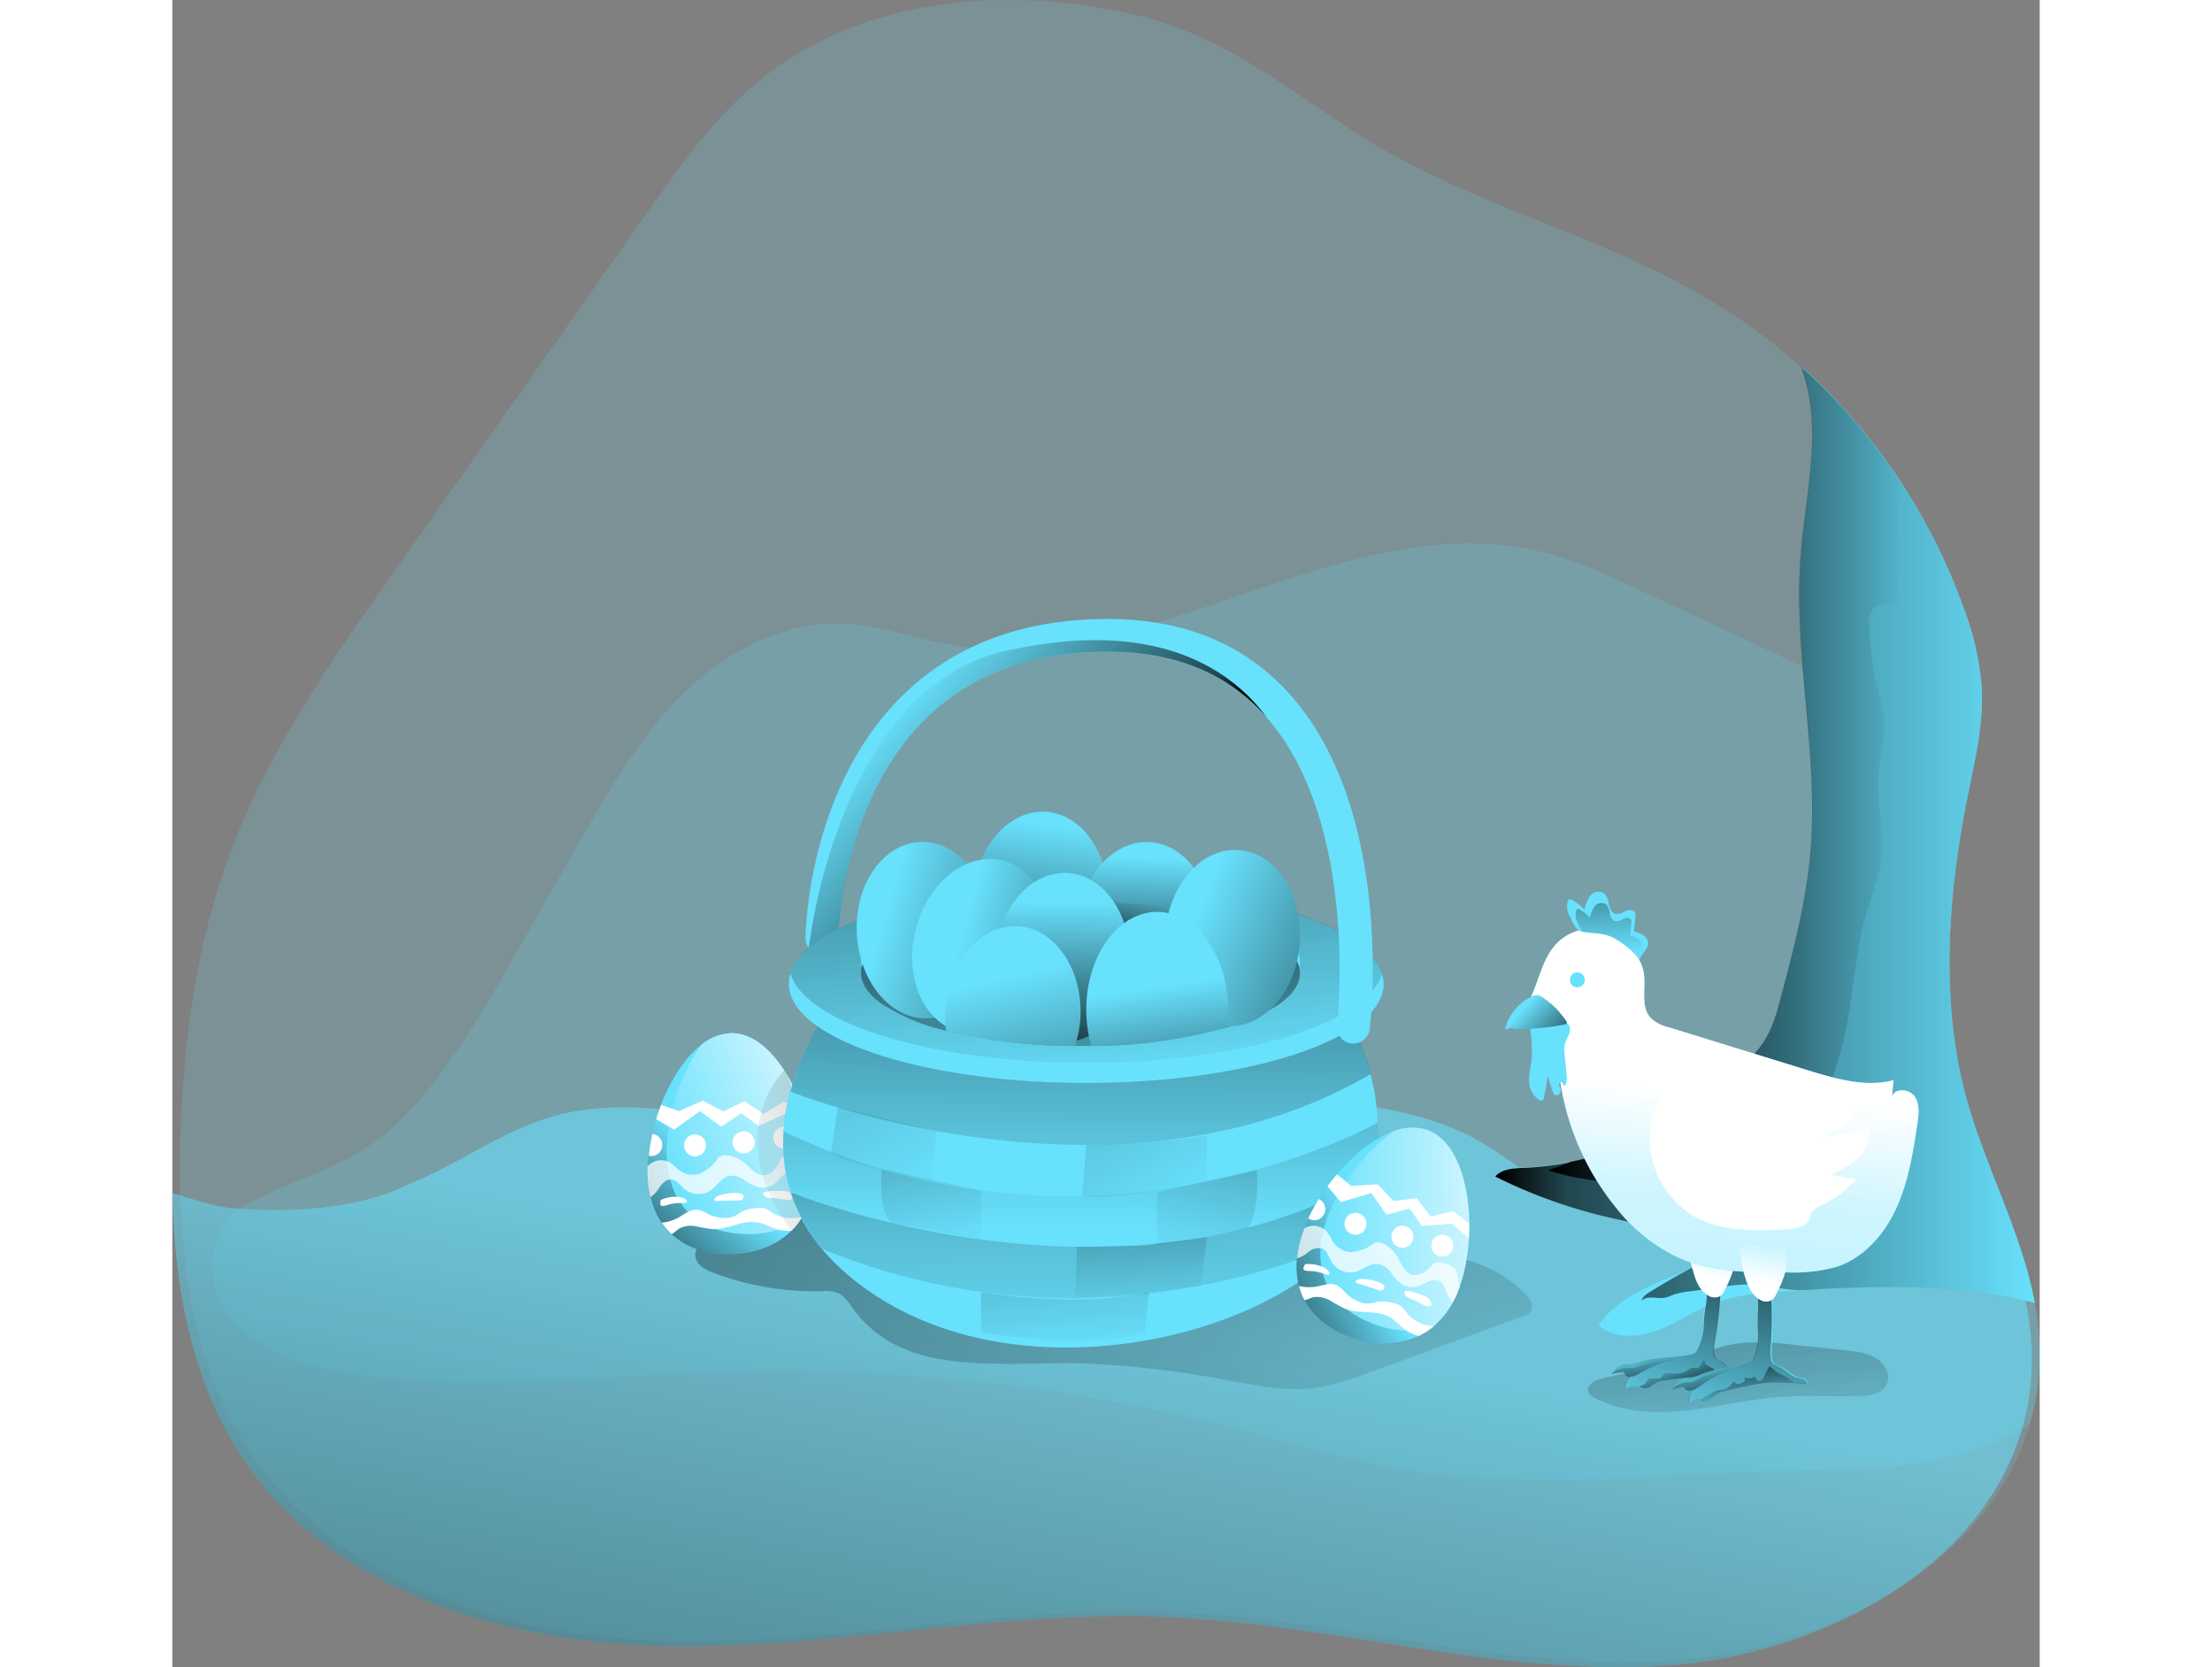 <svg id="Layer_1" data-name="Layer 1" xmlns="http://www.w3.org/2000/svg" xmlns:xlink="http://www.w3.org/1999/xlink" viewBox="0 0 342.44 305.73" width="406" height="306" class="illustration styles_illustrationTablet__1DWOa"><rect x="0" y="0" width="342.44" height="305.73" fill="#808080" stroke="none"/><defs><linearGradient id="linear-gradient" x1="151.76" y1="503.04" x2="199.34" y2="251.84" gradientUnits="userSpaceOnUse"><stop offset="0.01"></stop><stop offset="0.13" stop-opacity="0.69"></stop><stop offset="1" stop-opacity="0"></stop></linearGradient><linearGradient id="linear-gradient-2" x1="272.2" y1="164.71" x2="371.15" y2="164.71" xlink:href="#linear-gradient"></linearGradient><linearGradient id="linear-gradient-3" x1="281.87" y1="153.86" x2="346.94" y2="153.86" xlink:href="#linear-gradient"></linearGradient><linearGradient id="linear-gradient-4" x1="309.23" y1="192.44" x2="318.53" y2="282.52" xlink:href="#linear-gradient"></linearGradient><linearGradient id="linear-gradient-5" x1="313.93" y1="236.48" x2="302.62" y2="275.27" xlink:href="#linear-gradient"></linearGradient><linearGradient id="linear-gradient-6" x1="306.72" y1="267.22" x2="304.98" y2="261.67" xlink:href="#linear-gradient"></linearGradient><linearGradient id="linear-gradient-7" x1="299.69" y1="267.25" x2="299.37" y2="260.66" xlink:href="#linear-gradient"></linearGradient><linearGradient id="linear-gradient-8" x1="325.24" y1="237.59" x2="313.46" y2="277.98" xlink:href="#linear-gradient"></linearGradient><linearGradient id="linear-gradient-9" x1="434.74" y1="182.75" x2="434.43" y2="176.17" gradientTransform="translate(-139.83 131.66) rotate(-5.81)" xlink:href="#linear-gradient"></linearGradient><linearGradient id="linear-gradient-10" x1="311.05" y1="246.07" x2="319.09" y2="201.14" gradientUnits="userSpaceOnUse"><stop offset="0.01" stop-color="#fff"></stop><stop offset="0.13" stop-color="#fff" stop-opacity="0.69"></stop><stop offset="1" stop-color="#fff" stop-opacity="0"></stop></linearGradient><linearGradient id="linear-gradient-11" x1="146.65" y1="89.25" x2="222.28" y2="303.38" xlink:href="#linear-gradient"></linearGradient><linearGradient id="linear-gradient-12" x1="266.17" y1="257.66" x2="284.59" y2="238.56" gradientTransform="translate(-153.44 -14.91) rotate(0.44)" xlink:href="#linear-gradient"></linearGradient><linearGradient id="linear-gradient-13" x1="305.92" y1="226.05" x2="274.32" y2="238.1" gradientTransform="translate(-153.44 -14.91) rotate(0.44)" xlink:href="#linear-gradient-10"></linearGradient><linearGradient id="linear-gradient-14" x1="166.51" y1="216.43" x2="131.83" y2="225.31" xlink:href="#linear-gradient"></linearGradient><linearGradient id="linear-gradient-15" x1="196.5" y1="141.62" x2="196.08" y2="236.77" xlink:href="#linear-gradient"></linearGradient><linearGradient id="linear-gradient-16" x1="191.34" y1="114.8" x2="198.95" y2="212.49" xlink:href="#linear-gradient"></linearGradient><linearGradient id="linear-gradient-17" x1="195.38" y1="164.24" x2="197.49" y2="234.44" xlink:href="#linear-gradient"></linearGradient><linearGradient id="linear-gradient-18" x1="194.56" y1="129.19" x2="197.09" y2="264.31" xlink:href="#linear-gradient"></linearGradient><linearGradient id="linear-gradient-19" x1="95.42" y1="100.6" x2="175.35" y2="243.12" xlink:href="#linear-gradient"></linearGradient><linearGradient id="linear-gradient-20" x1="1891.71" y1="211.8" x2="1971.64" y2="354.32" gradientTransform="matrix(-1, -0.01, -0.01, 1.1, 2188.85, -120.73)" xlink:href="#linear-gradient"></linearGradient><linearGradient id="linear-gradient-21" x1="146.61" y1="116.09" x2="212.87" y2="234.24" xlink:href="#linear-gradient"></linearGradient><linearGradient id="linear-gradient-22" x1="221.23" y1="216.11" x2="221.23" y2="216.11" xlink:href="#linear-gradient"></linearGradient><linearGradient id="linear-gradient-23" x1="87.31" y1="91.17" x2="166.32" y2="232.05" xlink:href="#linear-gradient"></linearGradient><linearGradient id="linear-gradient-24" x1="200.92" y1="179.7" x2="207.9" y2="250.75" xlink:href="#linear-gradient"></linearGradient><linearGradient id="linear-gradient-25" x1="186.1" y1="179.08" x2="194.08" y2="260.35" xlink:href="#linear-gradient"></linearGradient><linearGradient id="linear-gradient-26" x1="185.93" y1="198.69" x2="190.58" y2="162.95" gradientTransform="translate(353.49 -22.67) rotate(86.48)" xlink:href="#linear-gradient"></linearGradient><linearGradient id="linear-gradient-27" x1="207.53" y1="192.35" x2="208.32" y2="168.88" gradientTransform="translate(376.93 -36.5) rotate(86.48)" xlink:href="#linear-gradient"></linearGradient><linearGradient id="linear-gradient-28" x1="206.56" y1="194.03" x2="212.06" y2="177.64" xlink:href="#linear-gradient"></linearGradient><linearGradient id="linear-gradient-29" x1="207.66" y1="193.7" x2="160.08" y2="180.06" gradientTransform="translate(8.85 -7.76) rotate(2.73)" xlink:href="#linear-gradient"></linearGradient><linearGradient id="linear-gradient-30" x1="136.11" y1="306.67" x2="88.53" y2="293.04" gradientTransform="translate(523.39 101.85) rotate(92.73)" xlink:href="#linear-gradient"></linearGradient><linearGradient id="linear-gradient-31" x1="215.07" y1="195.16" x2="174.15" y2="184.05" gradientTransform="translate(313.23 -33.08) rotate(75.68)" xlink:href="#linear-gradient"></linearGradient><linearGradient id="linear-gradient-32" x1="192.72" y1="205.6" x2="192.88" y2="177.06" xlink:href="#linear-gradient"></linearGradient><linearGradient id="linear-gradient-33" x1="193.06" y1="237.42" x2="182.28" y2="190.9" xlink:href="#linear-gradient"></linearGradient><linearGradient id="linear-gradient-34" x1="213.91" y1="222.49" x2="209.63" y2="192.67" xlink:href="#linear-gradient"></linearGradient><linearGradient id="linear-gradient-35" x1="197.71" y1="171.96" x2="162.18" y2="140.88" xlink:href="#linear-gradient"></linearGradient><linearGradient id="linear-gradient-36" x1="44.73" y1="606.22" x2="63.14" y2="587.12" gradientTransform="translate(385.84 -333.15) rotate(19.55)" xlink:href="#linear-gradient"></linearGradient><linearGradient id="linear-gradient-37" x1="84.48" y1="574.6" x2="52.88" y2="586.65" gradientTransform="translate(385.84 -333.15) rotate(19.55)" xlink:href="#linear-gradient-10"></linearGradient><linearGradient id="linear-gradient-38" x1="312.8" y1="210.24" x2="298.84" y2="361.53" xlink:href="#linear-gradient-10"></linearGradient><linearGradient id="linear-gradient-39" x1="285.85" y1="205.32" x2="276.97" y2="196.83" xlink:href="#linear-gradient"></linearGradient><linearGradient id="linear-gradient-40" x1="292.76" y1="162.76" x2="293.08" y2="186.55" xlink:href="#linear-gradient"></linearGradient><linearGradient id="linear-gradient-41" x1="320.49" y1="246.82" x2="328.52" y2="201.89" xlink:href="#linear-gradient-10"></linearGradient><linearGradient id="linear-gradient-42" x1="316.83" y1="258.93" x2="318.8" y2="268.47" xlink:href="#linear-gradient"></linearGradient></defs><title>14</title><path d="M371.57,266.54a44.8,44.8,0,0,1-1.3,6.07c-7.58,26.41-38.28,42-66.51,43.61-30.34,1.69-60.21-7.75-90.57-9-29.87-1.21-59.56,5.54-89.45,5.36s-62.37-9.15-79.3-33.78C34.63,264.55,31.39,247,31,229.5c-.09-4.05,0-8.1.16-12.1.74-16.84,3.2-33.75,9.11-49.54,7-18.8,18.73-35.45,30.3-51.87l46.33-65.72c5.56-7.89,11.19-15.86,18.43-22.25,19.17-17,46.4-19.24,70.49-13.79,20,4.54,32.5,17.9,49.87,27,18.56,9.69,39.11,15.12,57,26.07a105,105,0,0,1,15.58,11.62A108.55,108.55,0,0,1,358.09,123a52.22,52.22,0,0,1,3.32,14.54c.32,5.6-.73,11.17-1.88,16.68-.11.57-.23,1.13-.35,1.7-3.52,16.86-5.2,34.58-1.87,51.61,2.44,12.47,8.41,23.58,11.95,35.35a67.23,67.23,0,0,1,1.89,7.68A48.67,48.67,0,0,1,371.57,266.54Z" transform="translate(-29.6 -11.59)" fill="#68e1fd" opacity="0.18" style="isolation: isolate;"></path><path d="M371.57,266.54a44.8,44.8,0,0,1-1.3,6.07,40.28,40.28,0,0,1-4.29,2.45c-12.67,6.24-27.42,5.88-41.53,6.26-22.81.61-45.79,3.48-68.31-.15-10.9-1.76-21.49-5-32.19-7.73a339,339,0,0,0-96.42-10.21c-21.87.84-43.92,3.78-65.52.24-8.07-1.32-16.56-3.89-21.62-10.32-5.5-7-4.46-17,3.33-21,10-5.19,19.24-6.69,27.75-15.17s14.71-19.26,20.72-29.8q6-10.54,12-21.07c5.48-9.62,11.06-19.36,18.93-27.13s18.45-13.48,29.51-13c6.55.26,12.82,2.62,19.28,3.77,36.56,6.52,72.53-25.73,108.62-17,6.5,1.58,12.61,4.45,18.67,7.29L318,128.82c13.2,6.2,26.56,12.51,37.69,21.92q2,1.66,3.85,3.47c-.11.57-.23,1.13-.35,1.7-3.52,16.86-5.2,34.58-1.87,51.61,2.44,12.47,8.41,23.58,11.95,35.35C371.52,250.33,372.79,258.05,371.57,266.54Z" transform="translate(-29.6 -11.59)" fill="#68e1fd" opacity="0.18" style="isolation: isolate;"></path><path d="M370.14,267.44c-4.3,30.08-37.48,48-67.81,49.68s-60.21-7.75-90.57-9c-29.87-1.21-59.56,5.54-89.45,5.36S59.94,304.35,43,279.72C33.2,265.45,30,247.9,29.6,230.4c4,1.11,7.91,2.43,10.17,2.65,10.13,1,23.48.51,32.77-4.14C82,225.2,90.25,218.77,100,216.14c14.54-3.91,29.84,1.14,44.89,1.4,11.27.2,22.38-2.29,33.52-3.94a225.32,225.32,0,0,1,68.78.46c7,1.14,14.14,2.65,20.48,5.92,5.76,3,10.71,7.31,16.35,10.53,12.07,6.9,26.42,8.26,40.28,9.47l43.51,3.79C370.09,251.23,371.36,259,370.14,267.44Z" transform="translate(-29.6 -11.59)" fill="#68e1fd" opacity="0.56"></path><path d="M370.14,267.44c-4.3,30.08-37.48,48-67.81,49.68s-60.21-7.75-90.57-9c-29.87-1.21-59.56,5.54-89.45,5.36S59.94,304.35,43,279.72C33.2,265.45,30,247.9,29.6,230.4c4,1.11,7.91,2.43,10.17,2.65,10.13,1,23.48.51,32.77-4.14C82,225.2,90.25,218.77,100,216.14c14.54-3.91,29.84,1.14,44.89,1.4,11.27.2,22.38-2.29,33.52-3.94a225.32,225.32,0,0,1,68.78.46c7,1.14,14.14,2.65,20.48,5.92,5.76,3,10.71,7.31,16.35,10.53,12.07,6.9,26.42,8.26,40.28,9.47l43.51,3.79C370.09,251.23,371.36,259,370.14,267.44Z" transform="translate(-29.6 -11.59)" fill="url(#linear-gradient)"></path><path d="M371.15,250.55c-14.27-3.88-29.44-3.1-44.26-2.27-5.11.28-10.33.59-15.09,2.5-3.45,1.39-6.55,3.58-10.05,4.85s-7.78,1.43-10.62-1c4.78-7,14.33-8.57,21.76-12.73a3.26,3.26,0,0,0,1.69-1.66c.62-2-2.29-3.05-4.38-3.14a93.93,93.93,0,0,1-38-9.82c1.2-1.41,3.3-1.5,5.14-1.58a57.05,57.05,0,0,0,26-7.52c5.79-3.32,13.52-9.48,17.6-14.78,2-2.62,2.91-5.92,3.75-9.12,2.29-8.67,4.58-17.4,5.35-26.34,1.57-18.07-3.14-36.23-1.79-54.32.79-10.6,3.65-21.38,1.06-31.69-.26-1-.57-2-.92-3.06A108.55,108.55,0,0,1,358.09,123a52.22,52.22,0,0,1,3.32,14.54c.32,5.6-.73,11.17-1.88,16.68-.11.57-.23,1.13-.35,1.7-3.52,16.86-5.2,34.58-1.87,51.61,2.44,12.47,8.41,23.58,11.95,35.35A67.23,67.23,0,0,1,371.15,250.55Z" transform="translate(-29.6 -11.59)" fill="#68e1fd"></path><path d="M371.15,250.55c-9-2.46-18.48-3-27.81-2.94q-7.15.09-14.32.55c-3.9.26-7.47-1.29-11.49-1-3.19.18-6.32.82-9.48,1.22a14.61,14.61,0,0,0-3.16.62,9,9,0,0,1-1.55.56c-1.46.28-3.31-.54-4.28.59.1-.7.76-1.18,1.37-1.56q3.81-2.39,7.8-4.5c1.6-.84,5.76-1.88,6.35-3.79s-2.29-3.05-4.38-3.14a93.93,93.93,0,0,1-38-9.82c1.2-1.41,3.3-1.5,5.14-1.58a54.36,54.36,0,0,0,8.82-1.08,57,57,0,0,0,17.14-6.44c5.79-3.32,13.52-9.48,17.6-14.78,2-2.62,2.91-5.92,3.75-9.12,2.29-8.67,4.58-17.4,5.35-26.34,1.57-18.07-3.14-36.23-1.79-54.32.79-10.6,3.65-21.38,1.06-31.69-.26-1-.57-2-.92-3.06a109.26,109.26,0,0,1,18.33,21.28A106.86,106.86,0,0,1,358.09,123a52.22,52.22,0,0,1,3.32,14.54c.32,5.6-.73,11.17-1.88,16.68-.11.57-.23,1.13-.35,1.7-3.52,16.86-5.2,34.58-1.87,51.61,2.44,12.47,8.41,23.58,11.95,35.35A67.23,67.23,0,0,1,371.15,250.55Z" transform="translate(-29.6 -11.59)" fill="url(#linear-gradient-2)"></path><path d="M341.26,123.5a3.9,3.9,0,0,0-.46,2.46A50.81,50.81,0,0,0,342,136.83a47.17,47.17,0,0,1,1.46,5.7c.44,3.48-.65,7-.94,10.46-.48,5.77,1.24,11.62.29,17.33a67,67,0,0,1-2.38,8.14c-2.43,8-2.49,16.45-4.5,24.53-1.87,7.54-6.76,20.61-14.64,24-5.26,2.29-11.78,1.77-17.35,1.76-7.42,0-15-.24-22.1-2.57a43.17,43.17,0,0,0,4.29-1.58,57,57,0,0,0,17.14-6.44c5.79-3.32,13.52-9.48,17.6-14.78,2-2.62,2.91-5.92,3.75-9.12,2.29-8.67,4.58-17.4,5.35-26.34,1.57-18.07-3.14-36.23-1.79-54.32.79-10.6,3.65-21.38,1.06-31.69-.26-1-.57-2-.92-3.06a109.26,109.26,0,0,1,18.33,21.28,123.53,123.53,0,0,0-.87,13.6c0,2.57,0,5.24,1.13,7.56C345.62,122.94,342.49,121.82,341.26,123.5Z" transform="translate(-29.6 -11.59)" fill="url(#linear-gradient-3)"></path><path d="M306.94,270.26c5.68-.59,11.25-2,16.94-2.46,5-.41,10.09-.05,15.14-.21,1.93-.06,4.24-.44,5-2.21a3.33,3.33,0,0,0-.21-2.87c-1.3-2.43-4.47-3-7.21-3.29l-9.59-1a48,48,0,0,0-9.5-.36c-4.69.46-8.8,2.57-13.27,3.84-2.89.82-5.89,1.14-8.81,1.87-1.41.36-4.76.76-5.74,1.84-1.76,1.93,1.61,3,3.2,3.6C297.37,270.66,302.27,270.75,306.94,270.26Z" transform="translate(-29.6 -11.59)" fill="url(#linear-gradient-4)"></path><path d="M310.66,251.28c0,.13-.05.27-.07.4-.21,1.13-.2,2.24-.3,3.38a10.77,10.77,0,0,1-1.22,4.15,1.31,1.31,0,0,1-.33.44,1.45,1.45,0,0,1-.52.24c-2.91.81-6.05.49-9,1.29a12.53,12.53,0,0,1-2.15.54c-.45,0-.9,0-1.35.1a3.19,3.19,0,0,0-2.31,1.67,19.84,19.84,0,0,1,2-.29c.11,0,.23,0,.3.07a.68.68,0,0,1,.07.2.82.82,0,0,0,.71.54,2.29,2.29,0,0,0,.93-.11,2.66,2.66,0,0,0-1.08,2.43,2,2,0,0,1,2-.49c.17.09.32.21.49.29a1.71,1.71,0,0,0,1.56-.19,14.51,14.51,0,0,1,1.4-.85,4.63,4.63,0,0,1,1.27-.31c2.39-.36,4.78-.61,7.19-.76a21.08,21.08,0,0,1,3.55.29c1.44.15,2.89.48,4.32.71a.94.94,0,0,0-.51-.95,6.68,6.68,0,0,0-1.08-.41c-1.22-.49-2-1.74-3.11-2.38a2.87,2.87,0,0,1-.9-.59,1.7,1.7,0,0,1-.35-1.05,11.21,11.21,0,0,1,.23-2.58,74.92,74.92,0,0,0,1-9.81.69.69,0,0,0,0-.2c-.1-.28-.52-.25-.79-.1s-.55.38-.83.26-.37-.45-.64-.52c-.86-.21-.29,1.34-.28,1.68A15.07,15.07,0,0,1,310.66,251.28Z" transform="translate(-29.6 -11.59)" fill="#68e1fd"></path><path d="M318.22,265c-1.43-.23-2.88-.56-4.32-.71-1-.1-2-.3-3-.31l-.54,0c-2.41.15-4.8.4-7.19.76a4.63,4.63,0,0,0-1.27.31,14.51,14.51,0,0,0-1.4.85,1.71,1.71,0,0,1-1.56.19c-.15-.07-.29-.18-.44-.26l-.05,0a2,2,0,0,0-2,.49,2.66,2.66,0,0,1,.92-2.3l.16-.13a2.48,2.48,0,0,1-.93.12.85.85,0,0,1-.71-.55.48.48,0,0,0-.07-.2.38.38,0,0,0-.3-.06,17.38,17.38,0,0,0-2,.28,3.19,3.19,0,0,1,2.31-1.67c.45-.07.9-.05,1.35-.1a12.53,12.53,0,0,0,2.15-.54c2.91-.8,6.05-.48,9-1.29a1.3,1.3,0,0,0,.52-.24,1.22,1.22,0,0,0,.33-.44,11,11,0,0,0,1.23-4.15,31.88,31.88,0,0,1,.29-3.38c0-.13.05-.27.07-.4a15.07,15.07,0,0,0,.26-2.91c0-.34-.58-1.89.29-1.67.26.06.37.41.63.51s.57-.1.83-.25.69-.19.79.1a.41.41,0,0,1,0,.19,74.91,74.91,0,0,1-1,9.81,10.74,10.74,0,0,0-.24,2.58,1.73,1.73,0,0,0,.35,1.06,3,3,0,0,0,.9.58c1.15.64,1.89,1.89,3.11,2.38a6.68,6.68,0,0,1,1.08.41A.94.94,0,0,1,318.22,265Z" transform="translate(-29.6 -11.59)" fill="url(#linear-gradient-5)"></path><path d="M313.28,263.24a5.21,5.21,0,0,0-2.39.76l-.54,0c-2.41.15-4.8.4-7.19.76a4.63,4.63,0,0,0-1.27.31,14.51,14.51,0,0,0-1.4.85,1.71,1.71,0,0,1-1.56.19c-.15-.07-.29-.18-.44-.26.26-.14.64-.2.86-.33a2.07,2.07,0,0,0,.94-1.21,11,11,0,0,0,2,.05.52.52,0,0,0,.33-.1.68.68,0,0,0,.13-.27,1.14,1.14,0,0,1,.94-.61,5.06,5.06,0,0,1,1.16.07,3.79,3.79,0,0,0,2-.27c.69-.32,1.35-.93,2.09-.74a1,1,0,0,0,.3.05.58.58,0,0,0,.35-.24,5.07,5.07,0,0,0,1-1.78,1.78,1.78,0,0,0,.18,1.23,1.88,1.88,0,0,0,.56.41Z" transform="translate(-29.6 -11.59)" fill="url(#linear-gradient-6)"></path><path d="M305.44,261c-1.79,0-3.93,1-5.5,1.75-.55.26-1.6.94-2.61,1.33l.16-.13a2.48,2.48,0,0,1-.93.12.85.85,0,0,1-.71-.55.48.48,0,0,0-.07-.2.38.38,0,0,0-.3-.06,17.38,17.38,0,0,0-2,.28,4,4,0,0,1,3-1.07,6.62,6.62,0,0,0,.89,0,3.41,3.41,0,0,0,.93-.27A19,19,0,0,1,305.44,261Z" transform="translate(-29.6 -11.59)" fill="url(#linear-gradient-7)"></path><path d="M320.47,252.49a2.73,2.73,0,0,1,0,.41c-.09,1.14,0,2.25.05,3.39a10.72,10.72,0,0,1-.8,4.26,1.08,1.08,0,0,1-.77.76c-2.82,1.1-6,1.1-8.78,2.19a13.42,13.42,0,0,1-2.09.76c-.44.09-.9.11-1.33.22a3.24,3.24,0,0,0-2.13,1.9c.65-.19,1.32-.36,2-.49a.34.34,0,0,1,.3,0,.69.69,0,0,1,.1.19.81.81,0,0,0,.75.47,2.37,2.37,0,0,0,.91-.21,2.69,2.69,0,0,0-.82,2.53,2,2,0,0,1,2-.69c.18.07.34.17.52.24a1.76,1.76,0,0,0,1.53-.35,14.88,14.88,0,0,1,1.3-1,5.1,5.1,0,0,1,1.24-.44c2.34-.59,4.7-1.09,7.07-1.48a22.33,22.33,0,0,1,3.56-.07c1.45,0,2.93.18,4.38.27a.94.94,0,0,0-.61-.89,6.07,6.07,0,0,0-1.11-.3c-1.26-.36-2.13-1.53-3.34-2a3.38,3.38,0,0,1-1-.5,1.77,1.77,0,0,1-.45-1,11.21,11.21,0,0,1,0-2.59,75.45,75.45,0,0,0,0-9.86.65.65,0,0,0,0-.19c-.12-.28-.54-.2-.79,0s-.51.42-.8.34-.41-.41-.69-.45c-.88-.13-.15,1.36-.11,1.69A15,15,0,0,1,320.47,252.49Z" transform="translate(-29.6 -11.59)" fill="#68e1fd"></path><path d="M329.39,265.4c-.8,0-1.61-.12-2.42-.18-.65-.05-1.31-.09-2-.09a22.43,22.43,0,0,0-3.57.07c-2.38.39-4.73.89-7.07,1.48a4.88,4.88,0,0,0-1.23.44,13.64,13.64,0,0,0-1.31,1,1.7,1.7,0,0,1-1.53.35c-.14,0-.26-.12-.39-.18l-.13-.06a2,2,0,0,0-2,.69,2.64,2.64,0,0,1,.68-2.38l.15-.15a2.69,2.69,0,0,1-.91.22.86.86,0,0,1-.77-.48.34.34,0,0,0-.09-.19.38.38,0,0,0-.3,0,19.22,19.22,0,0,0-2,.48,3.2,3.2,0,0,1,2.13-1.89c.44-.12.89-.14,1.33-.24a12,12,0,0,0,2.08-.75c2.82-1.09,6-1.09,8.79-2.19a1.36,1.36,0,0,0,.49-.29,1.25,1.25,0,0,0,.28-.47,10.91,10.91,0,0,0,.81-4.26,29.47,29.47,0,0,1-.05-3.39c0-.13,0-.27,0-.4a15.08,15.08,0,0,0,0-2.93c-.05-.33-.77-1.82.12-1.69.26,0,.41.37.68.45s.55-.16.8-.34.66-.25.79,0a.32.32,0,0,1,0,.19,73.74,73.74,0,0,1,0,9.86,11.21,11.21,0,0,0,0,2.59,1.72,1.72,0,0,0,.46,1,2.93,2.93,0,0,0,.95.48c1.21.53,2.07,1.69,3.34,2.06a6.07,6.07,0,0,1,1.11.3A.94.94,0,0,1,329.39,265.4Z" transform="translate(-29.6 -11.59)" fill="url(#linear-gradient-8)"></path><path d="M316.26,262.64c-1.78.18-3.81,1.41-5.3,2.3-.52.31-1.49,1.1-2.46,1.59l.15-.15a2.69,2.69,0,0,1-.91.22.86.86,0,0,1-.77-.48.34.34,0,0,0-.09-.19.38.38,0,0,0-.3,0,19.22,19.22,0,0,0-2,.48,4.05,4.05,0,0,1,2.85-1.36,6.54,6.54,0,0,0,.89-.06,3.71,3.71,0,0,0,.9-.37A19.22,19.22,0,0,1,316.26,262.64Z" transform="translate(-29.6 -11.59)" fill="url(#linear-gradient-9)"></path><path d="M308.49,244.65c.47,1.74,1.18,3.59,2.75,4.48a2.12,2.12,0,0,0,2.4,0,2.81,2.81,0,0,0,.62-.93,23.73,23.73,0,0,0,1.7-4.11,7.9,7.9,0,0,0,.08-4.39.56.56,0,0,0-.17-.3.64.64,0,0,0-.28-.07l-5.57-.51c-1.38-.13-2.52-.14-2.46,1.39A20.61,20.61,0,0,0,308.49,244.65Z" transform="translate(-29.6 -11.59)" fill="#68e1fd"></path><path d="M308.49,244.65c.47,1.74,1.18,3.59,2.75,4.48a2.12,2.12,0,0,0,2.4,0,2.81,2.81,0,0,0,.62-.93,23.73,23.73,0,0,0,1.7-4.11,7.9,7.9,0,0,0,.08-4.39.56.56,0,0,0-.17-.3.64.64,0,0,0-.28-.07l-5.57-.51c-1.38-.13-2.52-.14-2.46,1.39A20.61,20.61,0,0,0,308.49,244.65Z" transform="translate(-29.6 -11.59)" fill="url(#linear-gradient-10)"></path><path d="M197.77,261.65a186.62,186.62,0,0,1,26,3.18c5.29.95,10.68,2,16,1.19a46.47,46.47,0,0,0,9-2.61l28.61-10.48a2.64,2.64,0,0,0,1.3-.79c.66-.9,0-2.15-.76-3-4.22-4.71-10.62-6.86-16.87-7.79-5.92-.89-12.73-.2-18.38-2.25s-11.46-4.42-17.32-6.33c-12.7-4.15-26.11-7.82-39.57-5.71-4.33.68-8.54,1.94-12.82,2.88-14.48,3.16-29.82,2.63-43.63,8-1.93.75-4.17,2.23-3.77,4.26.3,1.47,1.86,2.27,3.27,2.8a53,53,0,0,0,19.87,3.37,6.44,6.44,0,0,1,3.18.42,6.92,6.92,0,0,1,2.24,2.38c5,7,11.93,9.37,20,10.16C181.94,262.1,189.89,261.36,197.77,261.65Z" transform="translate(-29.6 -11.59)" fill="url(#linear-gradient-11)"></path><path d="M147.26,226.24v.08a19.81,19.81,0,0,1-.27,3.17,15,15,0,0,1-1.85,5.21l-.15.24a12.71,12.71,0,0,1-1.87,2.35c-2.94,2.93-7.16,4.31-11.69,4.28a15,15,0,0,1-10.28-3.63,11.76,11.76,0,0,1-1.82-2.14,14.18,14.18,0,0,1-2-4.69,21.16,21.16,0,0,1-.53-5c0-.23,0-.45,0-.68q0-.92.12-1.86a35.88,35.88,0,0,1,.66-4c1.45-6.42,4.75-13,8.93-16.3a9.12,9.12,0,0,1,5.7-2.21C140.62,201.12,147.31,215.76,147.26,226.24Z" transform="translate(-29.6 -11.59)" fill="#68e1fd"></path><path d="M147.26,226.24v.08a19.81,19.81,0,0,1-.27,3.17,15,15,0,0,1-1.85,5.21l-.15.24a12.71,12.71,0,0,1-1.87,2.35c-2.94,2.93-7.16,4.31-11.69,4.28a15,15,0,0,1-10.28-3.63,11.76,11.76,0,0,1-1.82-2.14,14.18,14.18,0,0,1-2-4.69,21.16,21.16,0,0,1-.53-5c0-.23,0-.45,0-.68q0-.92.12-1.86a35.88,35.88,0,0,1,.66-4c1.45-6.42,4.75-13,8.93-16.3a9.12,9.12,0,0,1,5.7-2.21C140.62,201.12,147.31,215.76,147.26,226.24Z" transform="translate(-29.6 -11.59)" fill="url(#linear-gradient-12)"></path><path d="M147.26,226.32a16.24,16.24,0,0,1-2.27,8.62,17,17,0,0,1-10.12,2.94c-8.41-.07-14.71-5-14.63-15.49a35.78,35.78,0,0,1,6.29-19.13,9.12,9.12,0,0,1,5.7-2.21C140.64,201.12,147.34,215.83,147.26,226.32Z" transform="translate(-29.6 -11.59)" fill="#68e1fd"></path><path d="M147.26,226.32a16.24,16.24,0,0,1-2.27,8.62,17,17,0,0,1-10.12,2.94c-8.41-.07-14.71-5-14.63-15.49a35.78,35.78,0,0,1,6.29-19.13,9.12,9.12,0,0,1,5.7-2.21C140.64,201.12,147.34,215.83,147.26,226.32Z" transform="translate(-29.6 -11.59)" fill="url(#linear-gradient-13)"></path><polygon points="89.64 202.6 92.86 203.73 97.32 201.84 101.04 203.79 104.9 201.9 108.42 204.25 112.07 201.96 115.54 203.15 116.39 205.83 112.56 204.24 107.49 206.47 104.32 204.17 100.67 206.62 96.75 203.76 92.02 207.16 88.73 205.21 89.64 202.6" fill="#68e1fd"></polygon><polygon points="89.64 202.6 92.86 203.73 97.32 201.84 101.04 203.79 104.9 201.9 108.42 204.25 112.07 201.96 115.54 203.15 116.39 205.83 112.56 204.24 107.49 206.47 104.32 204.17 100.67 206.62 96.75 203.76 92.02 207.16 88.73 205.21 89.64 202.6" fill="#fff"></polygon><path d="M147.26,226.24v.08a19.81,19.81,0,0,1-.27,3.17,10.87,10.87,0,0,1-2-1.75,3.31,3.31,0,0,0-1.49-1.2,2.26,2.26,0,0,0-2,.67c-.55.48-1,1.09-1.57,1.52a3.57,3.57,0,0,1-2.89.57,10,10,0,0,1-2.58-1.36,3.91,3.91,0,0,0-2.76-.72c-1.39.31-2.15,1.79-3.31,2.63a4.07,4.07,0,0,1-4.85-.2c-.78-.67-1.41-1.69-2.43-1.76s-1.71.76-2.25,1.53a5,5,0,0,1-1.58,1.69,21.16,21.16,0,0,1-.53-5c0-.23,0-.45,0-.68l.06,0a3.29,3.29,0,0,1,4-.68c.72.41,1.25,1.08,1.94,1.55a4.07,4.07,0,0,0,3.6.5,7.27,7.27,0,0,0,3.27-2.78c.6-.81,1.92-.62,2.88-.33a6.57,6.57,0,0,1,2.53,1.6c.87.81,1.79,1.8,3,1.82s2.31-1.17,2.86-2.35a2.74,2.74,0,0,1,.88-1.29,2.54,2.54,0,0,1,1-.25,3.69,3.69,0,0,1,2.8.49c.77.66.88,1.86,1.65,2.53Z" transform="translate(-29.6 -11.59)" fill="#fff" opacity="0.74"></path><path d="M145.14,234.7l-.15.24a12.71,12.71,0,0,1-1.87,2.35,7.93,7.93,0,0,1-2.43-.22c-1.25-.34-2.39-1.07-3.66-1.31-2.79-.53-5.52,1.34-8.35,1.22a28.59,28.59,0,0,1-3-.51,4.6,4.6,0,0,0-3,.35c-.54.31-1,.79-1.5,1.12a11.76,11.76,0,0,1-1.82-2.14,7.74,7.74,0,0,0,3.18-1c1.09-.66,2.21-1.55,3.47-1.36a6.25,6.25,0,0,1,1.83.77,6.9,6.9,0,0,0,3.15.73,4.06,4.06,0,0,0,1.82-.39c.4-.21.75-.51,1.14-.74a7,7,0,0,1,2.76-.68,3.94,3.94,0,0,1,1.37,0,7.66,7.66,0,0,1,2,1.14A7,7,0,0,0,145.14,234.7Z" transform="translate(-29.6 -11.59)" fill="#fff"></path><circle cx="95.85" cy="210.04" r="2.02" fill="#fff"></circle><circle cx="104.76" cy="209.48" r="2.02" fill="#fff"></circle><circle cx="112.21" cy="208.62" r="2.02" fill="#fff"></circle><path d="M119.44,221.59a2,2,0,0,1-2,2,3.62,3.62,0,0,1-.46-.06,35.88,35.88,0,0,1,.66-4A2,2,0,0,1,119.44,221.59Z" transform="translate(-29.6 -11.59)" fill="#fff"></path><path d="M119.36,231.56a.56.56,0,0,0-.2.14.51.51,0,0,0-.06.22l0,.35a.81.81,0,0,0,0,.22c.06.19.3.26.5.26a3.94,3.94,0,0,0,1-.26,8.85,8.85,0,0,1,2.81-.29c.2,0,.43,0,.52-.2.34-.6-1.28-.92-1.64-.94A6.53,6.53,0,0,0,119.36,231.56Z" transform="translate(-29.6 -11.59)" fill="#fff"></path><path d="M130,230.79a1.64,1.64,0,0,0-1,.64.25.25,0,0,0,0,.22c0,.14.23.17.37.16l4.28-.1a.67.67,0,0,0,.7-.79c-.1-.42-.47-.47-.85-.51A8.44,8.44,0,0,0,130,230.79Z" transform="translate(-29.6 -11.59)" fill="#fff"></path><path d="M140.39,230a7.34,7.34,0,0,0-2,.15c-.17,0-.37.13-.41.31a.46.46,0,0,0,.19.42,1.9,1.9,0,0,0,1.13.43c.4,0,.82,0,1.22.05.91.09,1.85.48,2.69.12a.2.2,0,0,0,.12-.08c.35-.46-.48-1.18-.87-1.31A7.63,7.63,0,0,0,140.39,230Z" transform="translate(-29.6 -11.59)" fill="#fff"></path><path d="M141.81,207.89s-11.94,11.51,1.31,29.4c0,0,6.3-6.86,4.14-11S144.09,210.87,141.81,207.89Z" transform="translate(-29.6 -11.59)" opacity="0.4" fill="url(#linear-gradient-14)"></path><path d="M248,233.39c-7.92,20.94-60.89,37.11-92,14-21.25-15.82-14.48-36.25-8.08-47.59,8.76,6.13,27.52,10.37,49.25,10.37,21.51,0,40.12-4.16,49-10.19C249.33,206.41,253.47,219,248,233.39Z" transform="translate(-29.6 -11.59)" fill="#68e1fd"></path><path d="M249.79,227.36a40,40,0,0,1-1.77,6,21.56,21.56,0,0,1-3.59,6c-14.54,17.73-60.36,28.82-88.39,7.95a42.1,42.1,0,0,1-7.15-6.65h0a30.35,30.35,0,0,1-5.82-10.27,29.49,29.49,0,0,1-1.35-11.36,37,37,0,0,1,1.24-7.3,52.12,52.12,0,0,1,5-12c8.76,6.13,27.52,10.37,49.25,10.37,21.51,0,40.12-4.16,49-10.19a46.52,46.52,0,0,1,3.15,8.63,43.21,43.21,0,0,1,1.29,8.91A39.84,39.84,0,0,1,249.79,227.36Z" transform="translate(-29.6 -11.59)" fill="url(#linear-gradient-15)"></path><path d="M251.74,192c0,2.87-2,5.58-5.54,8-8.87,6-27.48,10.19-49,10.19-21.73,0-40.49-4.24-49.25-10.37-3.38-2.37-5.28-5-5.28-7.81a6.45,6.45,0,0,1,.27-1.84c2.77-9.18,26-16.35,54.26-16.35s51.49,7.17,54.25,16.35A6.13,6.13,0,0,1,251.74,192Z" transform="translate(-29.6 -11.59)" fill="#68e1fd"></path><path d="M251.46,190.11a8.75,8.75,0,0,1-1.8,3.18,18,18,0,0,1-3.46,3,32.29,32.29,0,0,1-2.84,1.7c-9.66,5.1-26.72,8.49-46.15,8.49-21.73,0-40.49-4.24-49.25-10.37-2.64-1.85-4.38-3.87-5-6a10.5,10.5,0,0,1,3.4-4.74,27.21,27.21,0,0,1,5.5-3.52c9.78-4.88,26.45-8.09,45.36-8.09,19.51,0,36.63,3.42,46.26,8.56a20.92,20.92,0,0,1,6.24,4.7A8.79,8.79,0,0,1,251.46,190.11Z" transform="translate(-29.6 -11.59)" fill="url(#linear-gradient-16)"></path><path d="M236.39,187.83c0,2.11-1.46,4.11-4.08,5.89-6.55,4.45-20.28,7.52-36.16,7.52-16,0-29.88-3.13-36.34-7.65-2.5-1.75-3.9-3.7-3.9-5.76,0-7.41,18-13.43,40.24-13.43S236.39,180.42,236.39,187.83Z" transform="translate(-29.6 -11.59)" fill="#68e1fd"></path><path d="M236.39,190.05c0,2.11-1.46,4.11-4.08,5.89-6.55,4.45-20.28,7.52-36.16,7.52-16,0-29.88-3.13-36.34-7.65-2.5-1.75-3.9-3.7-3.9-5.76,0-7.41,18-13.43,40.24-13.43S236.39,182.64,236.39,190.05Z" transform="translate(-29.6 -11.59)" fill="#68e1fd"></path><path d="M236.39,190.05c0,2.11-1.47,4.11-4.09,5.89A34,34,0,0,1,223,200a94.61,94.61,0,0,1-24.85,3.41l-2,0h-1a99.94,99.94,0,0,1-23.61-2.79,37.22,37.22,0,0,1-11.75-4.85c-2.49-1.75-3.89-3.7-3.89-5.76,0-7.41,18-13.43,40.24-13.43S236.39,182.64,236.39,190.05Z" transform="translate(-29.6 -11.59)" fill="url(#linear-gradient-17)"></path><path d="M250.64,217.48c-7.76,4.12-55.46,27.14-108.93,1.58a37,37,0,0,1,1.24-7.3s59.72,24,106.4-3.19A43.21,43.21,0,0,1,250.64,217.48Z" transform="translate(-29.6 -11.59)" fill="#68e1fd"></path><path d="M249.79,227.36a40,40,0,0,1-1.77,6,21.56,21.56,0,0,1-3.59,6c-15.78,6.75-53.37,18.55-95.54,1.3h0a30.35,30.35,0,0,1-5.82-10.27l.46.05S203.14,254.44,249.79,227.36Z" transform="translate(-29.6 -11.59)" fill="url(#linear-gradient-18)"></path><path d="M159.7,226s-.77,7.49,1.81,9.87l16.4,3v-9Z" transform="translate(-29.6 -11.59)" fill="url(#linear-gradient-19)"></path><path d="M228.47,226.12s.67,8.24-1.94,10.83l-16.44,3.14.12-9.91Z" transform="translate(-29.6 -11.59)" fill="url(#linear-gradient-20)"></path><path d="M219.32,219.75v8.56s-16.76,3.6-22.89,2.6l.78-9.36S213.39,221.26,219.32,219.75Z" transform="translate(-29.6 -11.59)" fill="url(#linear-gradient-21)"></path><path d="M221.23,216.11" transform="translate(-29.6 -11.59)" fill="url(#linear-gradient-22)"></path><path d="M169.75,219l-1,8.93s-14.93-2.38-18.36-5.12l1.25-8.13Z" transform="translate(-29.6 -11.59)" fill="url(#linear-gradient-23)"></path><path d="M195.53,240.24l-.37,9.41s18.53-1.33,23.09-2.3l1.07-8.84L210,239.64a18.44,18.44,0,0,1-5.59.38Z" transform="translate(-29.6 -11.59)" fill="url(#linear-gradient-24)"></path><path d="M177.91,248.53V256s19.2,3.17,30,0l.8-7.49S197.66,251.61,177.91,248.53Z" transform="translate(-29.6 -11.59)" fill="url(#linear-gradient-25)"></path><ellipse cx="188.8" cy="176.62" rx="16.18" ry="12.36" transform="translate(-28.69 342.62) rotate(-86.48)" fill="#68e1fd"></ellipse><ellipse cx="188.8" cy="176.62" rx="16.18" ry="12.36" transform="translate(-28.69 342.62) rotate(-86.48)" fill="url(#linear-gradient-26)"></ellipse><ellipse cx="207.87" cy="182.17" rx="16.18" ry="12.36" transform="translate(-16.32 366.87) rotate(-86.48)" fill="#68e1fd"></ellipse><ellipse cx="207.87" cy="182.17" rx="16.18" ry="12.36" transform="translate(-16.32 366.87) rotate(-86.48)" fill="url(#linear-gradient-27)"></ellipse><path d="M210.53,177.62c-2.85-.5-5.91.16-8.59-.92l.85,3.77a4.7,4.7,0,0,0,1,2.4c1,1,2.54.9,3.92.84a36.21,36.21,0,0,1,4.54.07,4.65,4.65,0,0,1,2.35.64c.51.37.87.92,1.37,1.3a2.76,2.76,0,0,0,3.1.08c2.72-1.85-.14-3.6-1.68-4.78A16.32,16.32,0,0,0,210.53,177.62Z" transform="translate(-29.6 -11.59)" fill="url(#linear-gradient-28)"></path><ellipse cx="167.45" cy="182.17" rx="12.36" ry="16.18" transform="translate(-38.07 -3.42) rotate(-2.73)" fill="#68e1fd"></ellipse><ellipse cx="167.45" cy="182.17" rx="12.36" ry="16.18" transform="translate(-38.07 -3.42) rotate(-2.73)" fill="url(#linear-gradient-29)"></ellipse><ellipse cx="224.01" cy="183.6" rx="16.18" ry="12.36" transform="translate(-4.58 382.47) rotate(-85.94)" fill="#68e1fd"></ellipse><ellipse cx="224.01" cy="183.6" rx="16.18" ry="12.36" transform="translate(-4.58 382.47) rotate(-85.94)" fill="url(#linear-gradient-30)"></ellipse><ellipse cx="177.91" cy="185.07" rx="16.18" ry="12.36" transform="translate(-75.02 300.09) rotate(-75.68)" fill="#68e1fd"></ellipse><ellipse cx="177.91" cy="185.07" rx="16.18" ry="12.36" transform="translate(-75.02 300.09) rotate(-75.68)" fill="url(#linear-gradient-31)"></ellipse><path d="M205.15,188.58c-.55,8.92-6.29,14.55-13.1,14.13s-12.12-6.73-11.57-15.65,6.52-15.8,13.33-15.38S205.7,179.66,205.15,188.58Z" transform="translate(-29.6 -11.59)" fill="#68e1fd"></path><path d="M205.15,188.58c-.55,8.92-6.29,14.55-13.1,14.13s-12.12-6.73-11.57-15.65,6.52-15.8,13.33-15.38S205.7,179.66,205.15,188.58Z" transform="translate(-29.6 -11.59)" fill="url(#linear-gradient-32)"></path><path d="M196.11,198.4a20.08,20.08,0,0,1-1,5,99.94,99.94,0,0,1-23.61-2.79,20.57,20.57,0,0,1-.11-3.78c.55-8.92,6.51-15.81,13.33-15.39S196.66,189.48,196.11,198.4Z" transform="translate(-29.6 -11.59)" fill="#68e1fd"></path><path d="M196.11,198.4a20.08,20.08,0,0,1-1,5,99.94,99.94,0,0,1-23.61-2.79,20.57,20.57,0,0,1-.11-3.78c.55-8.92,6.51-15.81,13.33-15.39S196.66,189.48,196.11,198.4Z" transform="translate(-29.6 -11.59)" fill="url(#linear-gradient-33)"></path><path d="M223.22,196.76A23.32,23.32,0,0,1,223,200a94.61,94.61,0,0,1-24.85,3.41,23.59,23.59,0,0,1-.94-6.68c0-9.9,5.82-17.92,13-17.92S223.22,186.86,223.22,196.76Z" transform="translate(-29.6 -11.59)" fill="#68e1fd"></path><path d="M223.22,196.76A23.32,23.32,0,0,1,223,200a94.61,94.61,0,0,1-24.85,3.41,23.59,23.59,0,0,1-.94-6.68c0-9.9,5.82-17.92,13-17.92S223.22,186.86,223.22,196.76Z" transform="translate(-29.6 -11.59)" fill="url(#linear-gradient-34)"></path><path d="M249.66,193.29c-.14,4-.43,6.6-.48,7a3,3,0,0,1-3,2.65l-.35,0a3,3,0,0,1-2.63-3.33s.07-.61.14-1.6a114.82,114.82,0,0,0,.11-15.67c-.74-12.26-3.69-28.38-13.18-39.2-6.88-7.84-16.43-11.89-28.39-12-14.15-.2-25.62,3.94-34.07,12.22-13.2,12.92-15.57,32.56-16,38.54a27.21,27.21,0,0,0-5.5,3.52,2.87,2.87,0,0,1-.59-1.79c0-1.11.41-27.43,17.83-44.53,9.65-9.45,22.6-14.17,38.38-14,13.74.17,24.79,4.9,32.85,14.09C246.93,153,249.48,173.61,249.71,187,249.75,189.36,249.72,191.47,249.66,193.29Z" transform="translate(-29.6 -11.59)" fill="#68e1fd"></path><path d="M230.29,143.12c-6.88-7.84-16.43-11.89-28.39-12-14.15-.2-25.62,3.94-34.07,12.22-13.2,12.92-15.57,32.56-16,38.54a27.21,27.21,0,0,0-5.5,3.52s5.1-47.45,36-54.42C214.53,123.7,226.56,138.28,230.29,143.12Z" transform="translate(-29.6 -11.59)" fill="url(#linear-gradient-35)"></path><path d="M265.68,247.5l0,.08a19.49,19.49,0,0,1-1.3,2.91,15,15,0,0,1-3.46,4.31l-.21.18a12.71,12.71,0,0,1-2.55,1.61,16.09,16.09,0,0,1-12.43.21,14.91,14.91,0,0,1-8.53-6.79,11.8,11.8,0,0,1-1-2.61,14.35,14.35,0,0,1-.36-5.09,20.76,20.76,0,0,1,1.15-4.93c.07-.21.15-.43.24-.64.22-.57.46-1.14.73-1.71a32.38,32.38,0,0,1,1.92-3.55c3.47-5.59,8.74-10.71,13.77-12.48a9.15,9.15,0,0,1,6.11-.22C267.63,221.59,269.16,237.62,265.68,247.5Z" transform="translate(-29.6 -11.59)" fill="#68e1fd"></path><path d="M265.68,247.5l0,.08a19.49,19.49,0,0,1-1.3,2.91,15,15,0,0,1-3.46,4.31l-.21.18a12.71,12.71,0,0,1-2.55,1.61,16.09,16.09,0,0,1-12.43.21,14.91,14.91,0,0,1-8.53-6.79,11.8,11.8,0,0,1-1-2.61,14.35,14.35,0,0,1-.36-5.09,20.76,20.76,0,0,1,1.15-4.93c.07-.21.15-.43.24-.64.22-.57.46-1.14.73-1.71a32.38,32.38,0,0,1,1.92-3.55c3.47-5.59,8.74-10.71,13.77-12.48a9.15,9.15,0,0,1,6.11-.22C267.63,221.59,269.16,237.62,265.68,247.5Z" transform="translate(-29.6 -11.59)" fill="url(#linear-gradient-36)"></path><path d="M265.65,247.58a16.24,16.24,0,0,1-5,7.4,16.93,16.93,0,0,1-10.53-.54c-7.93-2.81-12.27-9.54-8.76-19.42a35.81,35.81,0,0,1,12.21-16,9.15,9.15,0,0,1,6.11-.22C267.65,221.6,269.16,237.7,265.65,247.58Z" transform="translate(-29.6 -11.59)" fill="#68e1fd"></path><path d="M265.65,247.58a16.24,16.24,0,0,1-5,7.4,16.93,16.93,0,0,1-10.53-.54c-7.93-2.81-12.27-9.54-8.76-19.42a35.81,35.81,0,0,1,12.21-16,9.15,9.15,0,0,1,6.11-.22C267.65,221.6,269.16,237.7,265.65,247.58Z" transform="translate(-29.6 -11.59)" fill="url(#linear-gradient-37)"></path><polygon points="213.55 215.35 216.22 217.47 221.05 217.15 223.93 220.21 228.19 219.69 230.75 223.06 234.95 222.09 237.84 224.35 237.76 227.16 234.67 224.4 229.14 224.85 226.9 221.64 222.65 222.76 219.88 218.78 214.31 220.44 211.84 217.53 213.55 215.35" fill="#68e1fd"></polygon><polygon points="213.55 215.35 216.22 217.47 221.05 217.15 223.93 220.21 228.19 219.69 230.75 223.06 234.95 222.09 237.84 224.35 237.76 227.16 234.67 224.4 229.14 224.85 226.9 221.64 222.65 222.76 219.88 218.78 214.31 220.44 211.84 217.53 213.55 215.35" fill="#fff"></polygon><path d="M265.68,247.5l0,.08a19.49,19.49,0,0,1-1.3,2.91,10.8,10.8,0,0,1-1.28-2.3,3.34,3.34,0,0,0-1-1.62,2.26,2.26,0,0,0-2.1,0c-.67.28-1.28.7-2,.92a3.55,3.55,0,0,1-2.91-.4,9.84,9.84,0,0,1-2-2.13,3.91,3.91,0,0,0-2.38-1.58c-1.42-.17-2.62,1-4,1.39A4,4,0,0,1,242.2,243c-.52-.88-.78-2.05-1.73-2.45a2.83,2.83,0,0,0-2.62.71,5,5,0,0,1-2,1.08,20.76,20.76,0,0,1,1.15-4.93c.07-.21.15-.43.24-.64l.05,0a3.29,3.29,0,0,1,4,.67c.55.62.83,1.43,1.32,2.1a4.1,4.1,0,0,0,3.25,1.65,7.38,7.38,0,0,0,4-1.56c.83-.56,2,0,2.83.64a6.63,6.63,0,0,1,1.86,2.33c.56,1.06,1.1,2.29,2.22,2.7s2.57-.34,3.47-1.29a2.73,2.73,0,0,1,1.25-.92,2.35,2.35,0,0,1,1,.09,3.7,3.7,0,0,1,2.49,1.37c.51.88.22,2.05.73,2.93Z" transform="translate(-29.6 -11.59)" fill="#fff" opacity="0.74"></path><path d="M260.9,254.8l-.21.18a12.71,12.71,0,0,1-2.55,1.61,7.77,7.77,0,0,1-2.21-1c-1.08-.72-1.91-1.79-3-2.43-2.45-1.41-5.65-.54-8.28-1.58a26.25,26.25,0,0,1-2.7-1.48,4.63,4.63,0,0,0-2.95-.65c-.62.12-1.18.44-1.78.57a11.8,11.8,0,0,1-1-2.61,7.75,7.75,0,0,0,3.33.08c1.25-.26,2.6-.74,3.73-.15a6.18,6.18,0,0,1,1.47,1.33,6.9,6.9,0,0,0,2.74,1.71,3.92,3.92,0,0,0,1.85.24c.45-.07.87-.24,1.32-.33a6.92,6.92,0,0,1,2.82.26,3.88,3.88,0,0,1,1.3.46,7.49,7.49,0,0,1,1.52,1.74A7.05,7.05,0,0,0,260.9,254.8Z" transform="translate(-29.6 -11.59)" fill="#fff"></path><circle cx="216.98" cy="224.42" r="2.02" fill="#fff"></circle><circle cx="225.58" cy="226.8" r="2.02" fill="#fff"></circle><circle cx="232.9" cy="228.43" r="2.02" fill="#fff"></circle><path d="M240.91,234a2,2,0,0,1-2.58,1.23,2,2,0,0,1-.41-.2,32.38,32.38,0,0,1,1.92-3.55A2,2,0,0,1,240.91,234Z" transform="translate(-29.6 -11.59)" fill="#fff"></path><path d="M237.57,243.4a.46.46,0,0,0-.23.06.64.64,0,0,0-.13.19l-.14.32a.55.55,0,0,0-.06.22c0,.2.19.34.39.4a4,4,0,0,0,1,.07,9.17,9.17,0,0,1,2.75.64c.18.06.41.12.56,0,.51-.46-.92-1.3-1.25-1.43A6.52,6.52,0,0,0,237.57,243.4Z" transform="translate(-29.6 -11.59)" fill="#fff"></path><path d="M247.85,246.14a1.62,1.62,0,0,0-1.15.28.28.28,0,0,0-.12.2c0,.14.17.23.31.27l4.07,1.3a.66.66,0,0,0,.92-.51c.05-.44-.29-.6-.63-.77A8.65,8.65,0,0,0,247.85,246.14Z" transform="translate(-29.6 -11.59)" fill="#fff"></path><path d="M258,248.81a7.17,7.17,0,0,0-1.92-.51.53.53,0,0,0-.49.16.45.45,0,0,0,0,.46,1.89,1.89,0,0,0,.92.77c.37.17.77.28,1.15.45.82.38,1.59,1.06,2.49,1a.42.42,0,0,0,.15,0c.47-.33-.07-1.28-.4-1.53A7.75,7.75,0,0,0,258,248.81Z" transform="translate(-29.6 -11.59)" fill="#fff"></path><path d="M276.92,197.3a2.13,2.13,0,0,0-.58,1c-.2,1.22,1.63,1.42,2.85,1.65,3.52.66,4.34,5.22,4.77,8.78A47.89,47.89,0,0,0,294.31,233a32,32,0,0,0,11.4,9.19c6.2,2.77,13.24,2.77,20,2.73a29.16,29.16,0,0,0,9.23-1.06c5-1.71,8.72-6.05,10.88-10.85s3-10.08,3.78-15.28c.27-1.72.49-3.63-.49-5.07s-3.68-1.6-4.18.07l.33-3.06c-5.13,1.34-10.52-.22-15.59-1.77L304.12,200a7.3,7.3,0,0,1-3.39-1.72c-1.88-2-.93-5.27-1.25-8-.6-5.18-7.59-9.69-12.55-7.89C279.91,185,281,192.53,276.92,197.3Z" transform="translate(-29.6 -11.59)" fill="#68e1fd"></path><path d="M276.92,197.3a2.13,2.13,0,0,0-.58,1c-.2,1.22,1.63,1.42,2.85,1.65,3.52.66,4.34,5.22,4.77,8.78A47.89,47.89,0,0,0,294.31,233a32,32,0,0,0,11.4,9.19c6.2,2.77,13.24,2.77,20,2.73a29.16,29.16,0,0,0,9.23-1.06c5-1.71,8.72-6.05,10.88-10.85s3-10.08,3.78-15.28c.27-1.72.49-3.63-.49-5.07s-3.68-1.6-4.18.07l.33-3.06c-5.13,1.34-10.52-.22-15.59-1.77L304.12,200a7.3,7.3,0,0,1-3.39-1.72c-1.88-2-.93-5.27-1.25-8-.6-5.18-7.59-9.69-12.55-7.89C279.91,185,281,192.53,276.92,197.3Z" transform="translate(-29.6 -11.59)" fill="url(#linear-gradient-38)"></path><path d="M278.91,205.42c-.08,1.42-.55,2.79-.51,4.24a4.29,4.29,0,0,0,1.87,3.65.64.64,0,0,0,.53.1c.2-.08.27-.32.32-.53.29-1.31.53-2.64.71-4l.85,2.74c.15.48.43,1,1,.76a1,1,0,0,0,.49-1.13,5.56,5.56,0,0,1-.26-.75c0-.27.25-.58.48-.45s.17.24.23.38.21.29.35.23a.29.29,0,0,0,.15-.19,4.46,4.46,0,0,0,.14-2.06l-.32-3.28a5.91,5.91,0,0,1,.08-2.26c.16-.54.47-1,.68-1.55a2,2,0,0,0,.07-1.63.75.75,0,0,0-.29-.32,1,1,0,0,0-.45-.05l-5.62.22a1.06,1.06,0,0,0-.43.08c-.37.2-.36.73-.3,1.15A26.36,26.36,0,0,1,278.91,205.42Z" transform="translate(-29.6 -11.59)" fill="#68e1fd"></path><path d="M280.94,194.53a2.38,2.38,0,0,0-.85-.44,2.13,2.13,0,0,0-1.32.28,9.08,9.08,0,0,0-4.79,6l1.63-.42-.29.31a43.51,43.51,0,0,0,9.71-.83c.13,0,.29-.07.31-.2a.24.24,0,0,0,0-.2A15.47,15.47,0,0,0,280.94,194.53Z" transform="translate(-29.6 -11.59)" fill="#68e1fd"></path><path d="M280.94,194.53a2.38,2.38,0,0,0-.85-.44,2.13,2.13,0,0,0-1.32.28,9.08,9.08,0,0,0-4.79,6l1.63-.42-.29.31a43.51,43.51,0,0,0,9.71-.83c.13,0,.29-.07.31-.2a.24.24,0,0,0,0-.2A15.47,15.47,0,0,0,280.94,194.53Z" transform="translate(-29.6 -11.59)" fill="url(#linear-gradient-39)"></path><circle cx="257.66" cy="179.69" r="1.37" fill="#68e1fd"></circle><path d="M334.84,214c1.24.11,2.84.53,2.92,1.78a2.47,2.47,0,0,1-1.2,1.92,16.25,16.25,0,0,1-4.3,2.37,79.81,79.81,0,0,0,8.54-1.48,6.23,6.23,0,0,1-2.09,5.35,18.15,18.15,0,0,1-5.08,3.09l4.71.81a20,20,0,0,1-6.44,4.83,3.35,3.35,0,0,0-1.66,1.23,10.4,10.4,0,0,0-.35,1.12c-.59,1.57-2.63,1.9-4.3,2-5.55.26-11.38.46-16.33-2.05a16.64,16.64,0,0,1-8.06-19.22c2.42-7.63,6.8-6.8,13.12-5.2A128.41,128.41,0,0,0,334.84,214Z" transform="translate(-29.6 -11.59)" fill="#fff"></path><path d="M300.22,184.32c.16,1.19-1.1,2.06-1.53,3.19l-.62-.63a14.94,14.94,0,0,0-4.63-3.52c-1.74-.75-3.49-.53-5.26-.93l-.08,0c-1.21-.29-1.71-1.75-2.26-2.85a3.39,3.39,0,0,1-.3-2.8.51.51,0,0,1,.26-.3.51.51,0,0,1,.39.09,8,8,0,0,1,2.37,1.84,5.6,5.6,0,0,1,1.1-2.57,1.93,1.93,0,0,1,2.53-.42,3.22,3.22,0,0,1,.84,2c.15.74.5,1.58,1.23,1.76a3.09,3.09,0,0,0,1.86-.54c.6-.27,1.49-.29,1.74.32a1.51,1.51,0,0,1,.05.7c-.09.91-.19,1.82-.28,2.73C298.74,182.68,300.06,183.19,300.22,184.32Z" transform="translate(-29.6 -11.59)" fill="#68e1fd"></path><path d="M298.07,186.88a14.94,14.94,0,0,0-4.63-3.52c-1.74-.75-3.49-.53-5.26-.93a11.26,11.26,0,0,1-.85-1.61,2.77,2.77,0,0,1-.24-2.29c.05-.1.11-.21.22-.24a.43.43,0,0,1,.31.07,6.51,6.51,0,0,1,1.94,1.51,4.65,4.65,0,0,1,.9-2.11,1.57,1.57,0,0,1,2.06-.34,2.73,2.73,0,0,1,.7,1.66c.12.61.4,1.29,1,1.44a2.55,2.55,0,0,0,1.52-.44c.49-.23,1.22-.24,1.42.26a1.1,1.1,0,0,1,0,.57c-.08.75-.15,1.49-.23,2.23.91.23,2,.65,2.12,1.57S298.5,186.16,298.07,186.88Z" transform="translate(-29.6 -11.59)" fill="url(#linear-gradient-40)"></path><path d="M317.92,245.4c.48,1.74,1.19,3.59,2.76,4.48a2.12,2.12,0,0,0,2.4,0,3,3,0,0,0,.62-.93,23.73,23.73,0,0,0,1.7-4.11,8,8,0,0,0,.08-4.39.58.58,0,0,0-.18-.3.64.64,0,0,0-.27-.07l-5.57-.51c-1.39-.13-2.53-.14-2.47,1.39A21.23,21.23,0,0,0,317.92,245.4Z" transform="translate(-29.6 -11.59)" fill="#68e1fd"></path><path d="M317.92,245.4c.48,1.74,1.19,3.59,2.76,4.48a2.12,2.12,0,0,0,2.4,0,3,3,0,0,0,.62-.93,23.73,23.73,0,0,0,1.7-4.11,8,8,0,0,0,.08-4.39.58.58,0,0,0-.18-.3.64.64,0,0,0-.27-.07l-5.57-.51c-1.39-.13-2.53-.14-2.47,1.39A21.23,21.23,0,0,0,317.92,245.4Z" transform="translate(-29.6 -11.59)" fill="url(#linear-gradient-41)"></path><path d="M327,265.22c-.65-.05-1.31-.09-2-.09a22.43,22.43,0,0,0-3.57.07c-2.38.39-4.73.89-7.07,1.48a4.88,4.88,0,0,0-1.23.44,13.64,13.64,0,0,0-1.31,1,1.7,1.7,0,0,1-1.53.35c-.14,0-.26-.12-.39-.18a4.32,4.32,0,0,1,.7-.51L312,267a3.15,3.15,0,0,1,.84-.42c.29-.08.59-.09.88-.14a3.22,3.22,0,0,0,2.22-1.52.94.94,0,0,0,1,.42,2.76,2.76,0,0,0,1-.49.89.89,0,0,0-.06-.81,1.46,1.46,0,0,0,1.86-.06c.17.46.6.92,1.07.8s.57-.46.73-.8l.68-1.44a.54.54,0,0,1,.21-.26c.21-.11.43.11.59.28a6.71,6.71,0,0,0,1.94,1.22A6.15,6.15,0,0,1,327,265.22Z" transform="translate(-29.6 -11.59)" fill="url(#linear-gradient-42)"></path></svg>